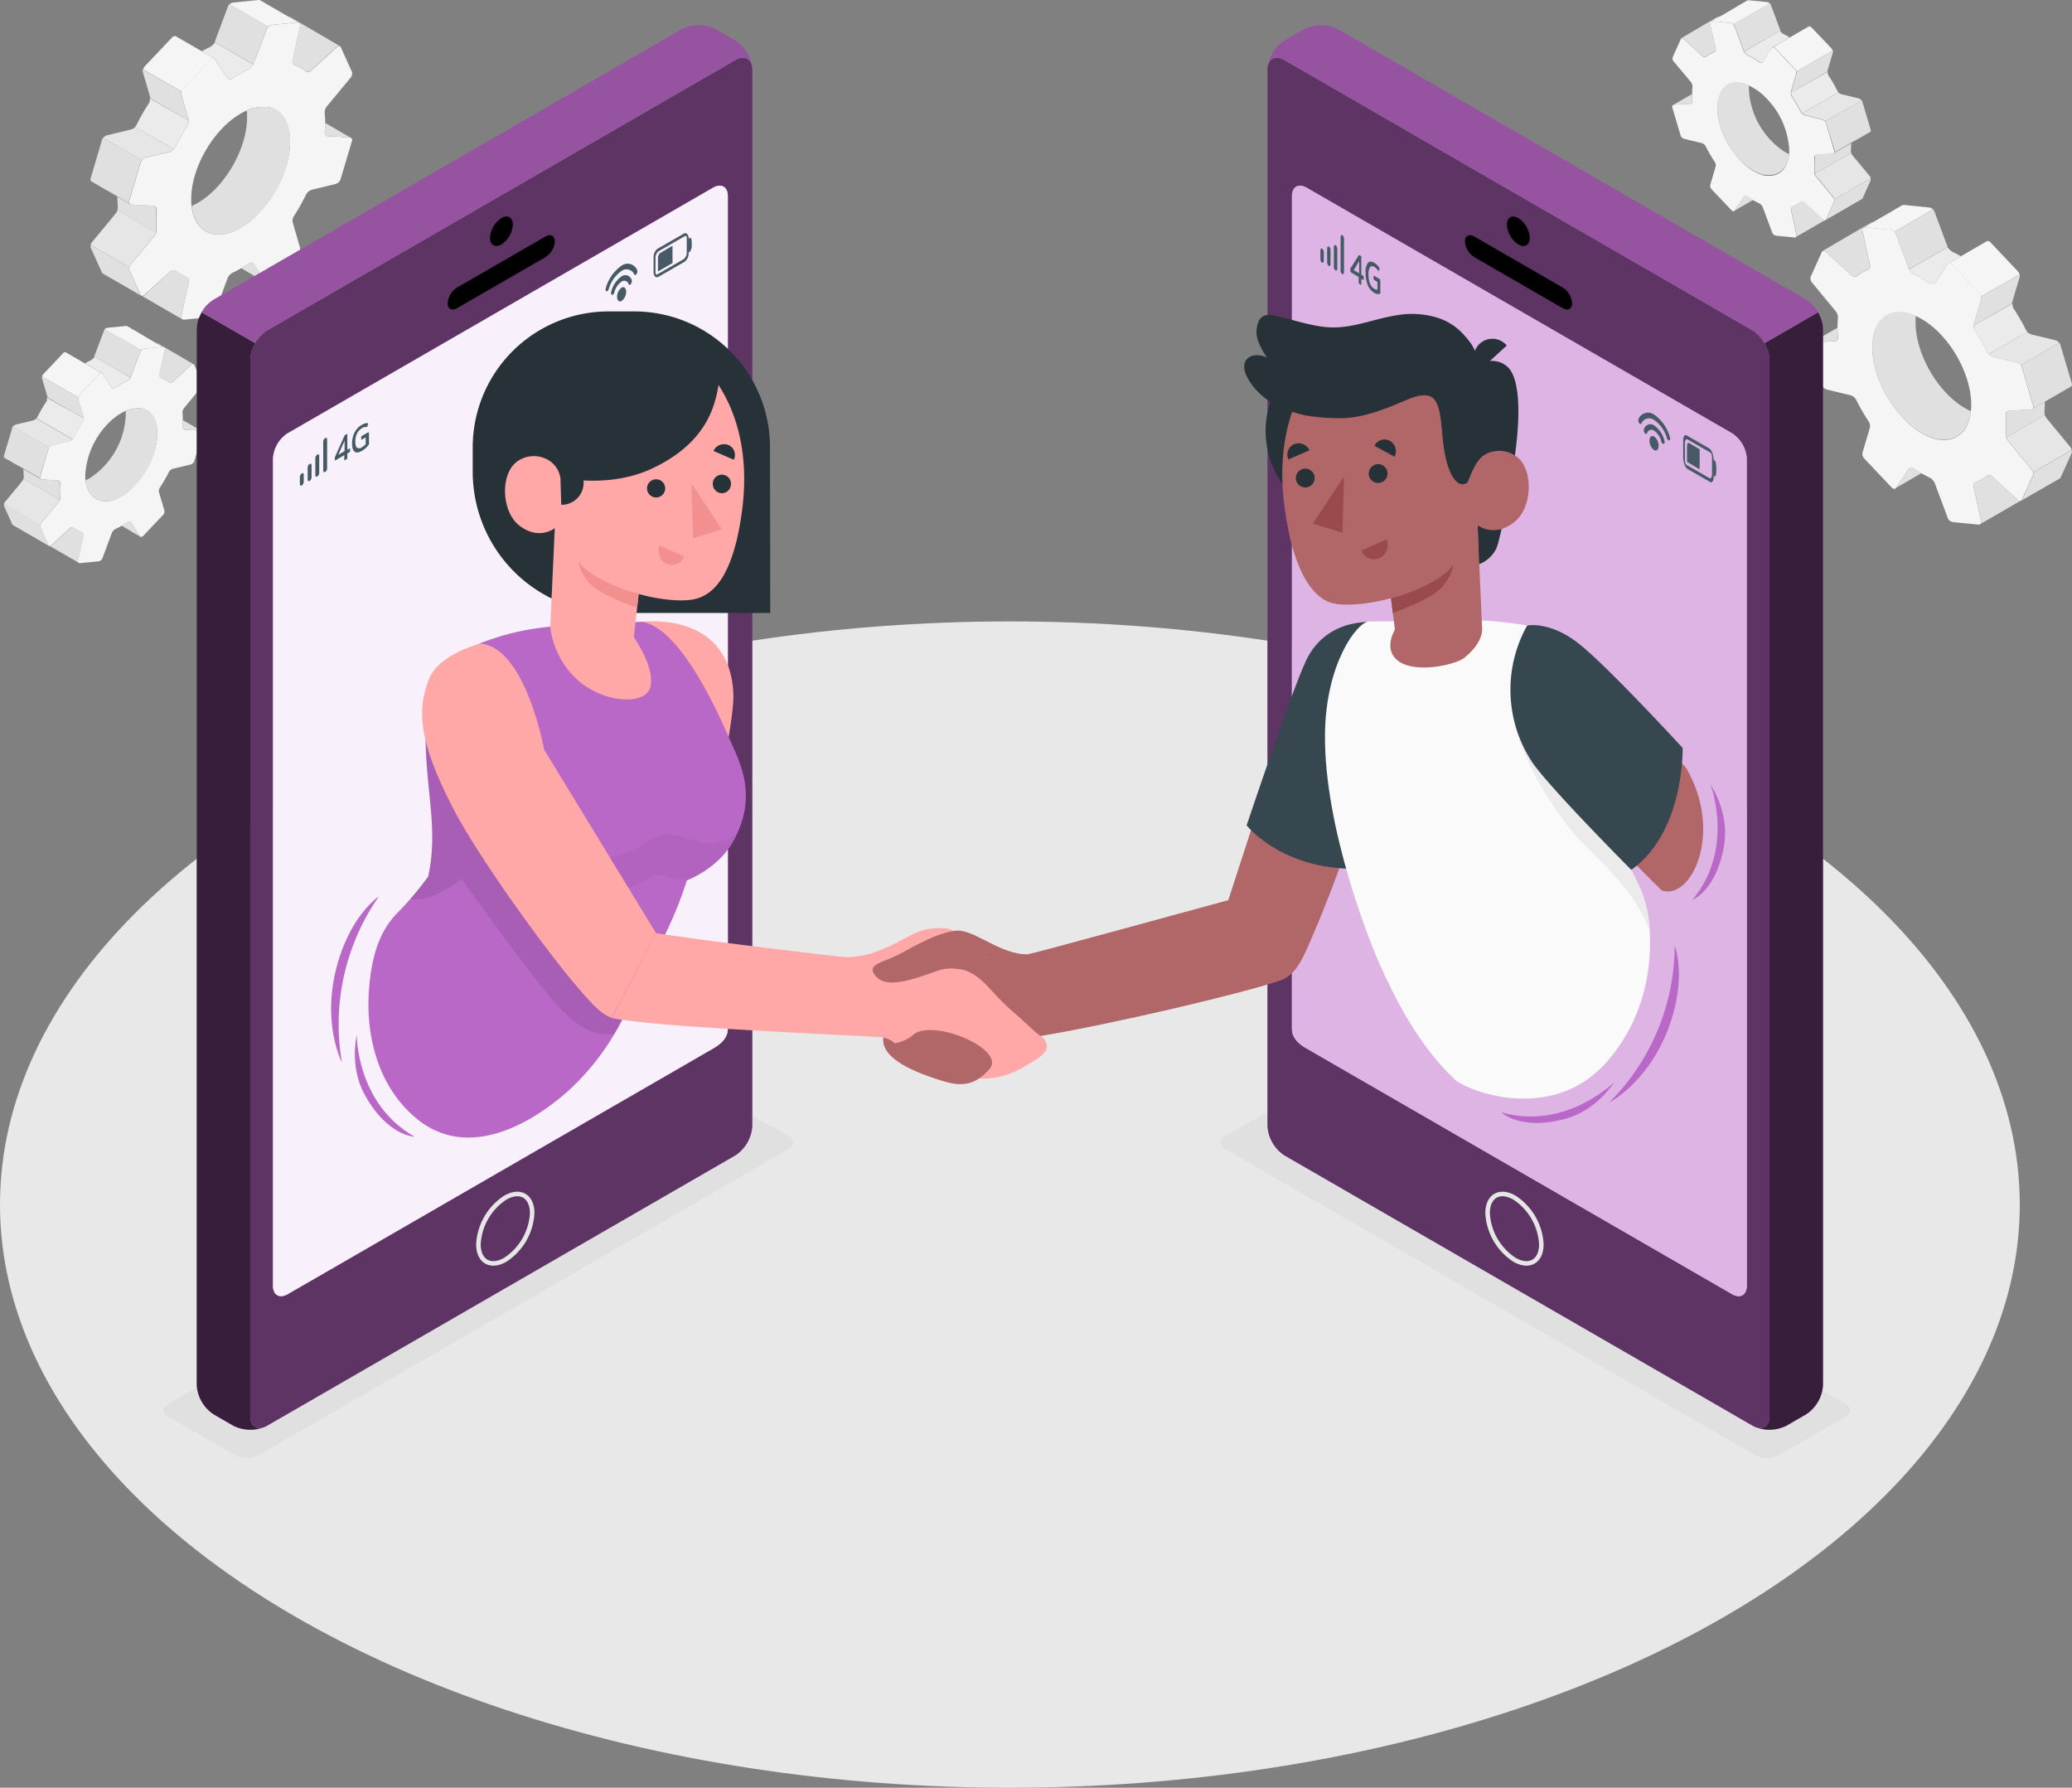 <svg xmlns="http://www.w3.org/2000/svg" width="456.426" height="393.749" viewBox="0 0 456.426 393.749">
  <rect x="0" y="0" width="456.426" height="393.749" fill="#808080" stroke="none"/>
  <g id="img6" transform="translate(-27.54 -74.221)">
    <g id="freepik--Floor--inject-18">
      <ellipse id="freepik--floor--inject-18-2" data-name="freepik--floor--inject-18" cx="222.46" cy="128.44" rx="222.46" ry="128.44" transform="translate(27.54 211.09)" fill="#e8e8e8"/>
    </g>
    <g id="freepik--Shadows--inject-18">
      <path id="freepik--Shadow--inject-18" d="M64.61,386.28l14.82,8.5a5.49,5.49,0,0,0,5,0l116.86-67.5c1.37-.79,1.37-2.07,0-2.85l-15-8.43a5.54,5.54,0,0,0-5,0L64.61,383.42C63.24,384.21,63.24,385.49,64.61,386.28Z" fill="#e0e0e0"/>
      <path id="freepik--shadow--inject-18-2" data-name="freepik--shadow--inject-18" d="M434.09,386.28l-14.82,8.5a5.51,5.51,0,0,1-5,0l-116.86-67.5c-1.37-.79-1.36-2.07,0-2.85l15-8.43a5.54,5.54,0,0,1,5,0l116.68,67.4C435.46,384.21,435.46,385.49,434.09,386.28Z" fill="#e0e0e0"/>
    </g>
    <g id="freepik--Gears--inject-18">
      <g id="freepik--gears--inject-18-2" data-name="freepik--gears--inject-18">
        <path id="Trazado_147998" data-name="Trazado 147998" d="M57.28,181.15a11.33,11.33,0,0,1-5.14,3.33l-.21.05h-.16l-.35.06h-.66a.24.24,0,0,1-.12,0,4,4,0,0,1-3.72-2.49,6.85,6.85,0,0,1-.54-2.07c.31-.14.62-.31.94-.49a17.51,17.51,0,0,0,7.92-13.73v-1.07a6.19,6.19,0,0,1,2.8-.6h.31a.39.39,0,0,1,.15,0,4,4,0,0,1,3.11,2.45C63.24,170.42,61.32,176.89,57.28,181.15Z" fill="#ba68c8"/>
        <path id="Trazado_147999" data-name="Trazado 147999" d="M71.93,169.13h0a.61.61,0,0,0-.25-.06l-3.38-.19a.55.55,0,0,1-.57-.55c.05-.54.07-1.07.08-1.58a15.258,15.258,0,0,0-.08-1.68,1.63,1.63,0,0,1,.38-1l3.77-4.58a1,1,0,0,0,.23-.94l-1.79-4a.26.26,0,0,0-.11-.12h0a.52.52,0,0,0-.58.18l-4,3.68a.71.71,0,0,1-.88.15,6.48,6.48,0,0,0-1.72-1,.64.64,0,0,1-.41-.7l1.24-5.65a.36.36,0,0,0-.17-.4.69.69,0,0,0-.37-.06l-4,.39a1.12,1.12,0,0,0-.86.6l-2.14,5.74a1.83,1.83,0,0,1-.86.83A16.711,16.711,0,0,0,53,159.61c-.34.22-.71.24-.85,0l-2-3.09c-.14-.22-.47-.17-.73.1l-4.33,4.58a1.16,1.16,0,0,0-.34.95l1.21,4.08a1.45,1.45,0,0,1-.22,1,34.157,34.157,0,0,0-2,3.45,1.6,1.6,0,0,1-.94.71l-3.71.89a1.21,1.21,0,0,0-.84.7l-1.87,6.28a.44.44,0,0,0,.46.56l3.39.2a.54.54,0,0,1,.57.55,18.7,18.7,0,0,0,0,3.26,1.6,1.6,0,0,1-.36,1l-3.78,4.58a1,1,0,0,0-.23.94l1.79,4a.36.36,0,0,0,.11.13h0a.23.23,0,0,0,.14,0h0a.67.67,0,0,0,.44-.21l4-3.69a.71.71,0,0,1,.88-.14,6.339,6.339,0,0,0,1.72,1,.64.64,0,0,1,.41.71l-1.25,5.65a.36.36,0,0,0,.17.38h0a.6.6,0,0,0,.37.07l4-.39a1.12,1.12,0,0,0,.86-.6l2.14-5.74a1.89,1.89,0,0,1,.86-.84,12.7,12.7,0,0,0,1.26-.66c.39-.23.79-.48,1.19-.75s.7-.24.84,0l2,3.08a.28.28,0,0,0,.1.09c.16.11.42,0,.63-.19l4.33-4.57a1.12,1.12,0,0,0,.33-1l-1.2-4.09a1.36,1.36,0,0,1,.22-1,31.532,31.532,0,0,0,2-3.46,1.57,1.57,0,0,1,1-.7l3.7-.89a1.21,1.21,0,0,0,.84-.7l1.87-6.28a.43.43,0,0,0-.25-.43ZM52.15,184.48l-.22.05h-.16l-.35.06h-.78a4,4,0,0,1-3.72-2.5,6.78,6.78,0,0,1-.54-2.07,10.79,10.79,0,0,1-.06-1.15,17.68,17.68,0,0,1,4.89-11.22,13.64,13.64,0,0,1,3-2.42,9.44,9.44,0,0,1,1-.51,6.31,6.31,0,0,1,2.8-.59h.47a4,4,0,0,1,3.1,2.45c1.67,3.7-.25,10.16-4.29,14.43a11.27,11.27,0,0,1-5.14,3.47Z" fill="#f5f5f5"/>
        <line id="Línea_163" data-name="Línea 163" x2="7.98" y2="4.62" transform="translate(62.21 149.83)" fill="none"/>
        <path id="Trazado_148000" data-name="Trazado 148000" d="M56.28,157.39a2,2,0,0,1-.85.8A16.2,16.2,0,0,0,53,159.61c-.34.22-.71.24-.85,0l-2-3.08a.22.22,0,0,0-.1-.09h0l-3.79-2.19a12.694,12.694,0,0,1,1.26-.66l.14-.08a2.2,2.2,0,0,0,.41-.33l.15-.16a.42.42,0,0,0,.08-.12l.06-.11Z" fill="#ebebeb"/>
        <path id="Trazado_148001" data-name="Trazado 148001" d="M46,166.38h0a1.54,1.54,0,0,1-.24.86,35.078,35.078,0,0,0-2,3.45,1.11,1.11,0,0,1-.19.27l-8-4.61a.63.63,0,0,0,.11-.13.61.61,0,0,0,.1-.14,31.531,31.531,0,0,1,2-3.46,1,1,0,0,0,.1-.18v-.12a.19.19,0,0,0,0-.07h0a1.361,1.361,0,0,0,0-.17.78.78,0,0,0,0-.26Z" fill="#ebebeb"/>
        <line id="Línea_164" data-name="Línea 164" x1="0.09" y1="0.05" transform="translate(62.21 149.83)" fill="none"/>
        <path id="Trazado_148002" data-name="Trazado 148002" d="M46.2,154.24l-4.14-2.4a.35.35,0,0,0-.18-.05.63.63,0,0,0-.45.24h0l-2.59,2.74L37.1,156.6a1.41,1.41,0,0,0-.31.54l6.09,3.5,1.89,1.08a1.42,1.42,0,0,1,.3-.5l.06-.06,4.27-4.52a.59.59,0,0,1,.6-.21Z" fill="#f5f5f5"/>
        <path id="Trazado_148003" data-name="Trazado 148003" d="M63.58,150.68a.53.53,0,0,0-.34-.05l-4,.39a1.15,1.15,0,0,0-.65.3l-8-4.6a1.1,1.1,0,0,1,.65-.31l4-.39a.6.6,0,0,1,.39.07l1.06.62.53.3,3.38,2,.83.48.61.35Z" fill="#f5f5f5"/>
        <path id="Trazado_148004" data-name="Trazado 148004" d="M43.52,171a1.76,1.76,0,0,1-.74.44l-3.71.89a1.28,1.28,0,0,0-.69.43l-8-4.59a1.36,1.36,0,0,1,.71-.46l3.71-.89a1.45,1.45,0,0,0,.72-.43h0Z" fill="#e6e6e6"/>
        <path id="Trazado_148005" data-name="Trazado 148005" d="M40.7,184.29a1.92,1.92,0,0,1-.29.55l-3.78,4.58a1.35,1.35,0,0,0-.24.46l-8-4.61a1.11,1.11,0,0,1,.24-.47l3.78-4.58a1.8,1.8,0,0,0,.29-.53Z" fill="#e6e6e6"/>
        <path id="Trazado_148006" data-name="Trazado 148006" d="M30.47,176.24l.11.07-.14-.09-.28-.16Z" fill="#e0e0e0"/>
        <path id="Trazado_148007" data-name="Trazado 148007" d="M57.28,181.15a11.33,11.33,0,0,1-5.14,3.33l-.21.05h-.16l-.35.06h-.66a.24.24,0,0,1-.12,0,4,4,0,0,1-3.72-2.49,6.85,6.85,0,0,1-.54-2.07c.31-.14.62-.31.94-.49a17.51,17.51,0,0,0,7.92-13.73v-1.07a6.19,6.19,0,0,1,2.8-.6h.31a.39.39,0,0,1,.15,0,4,4,0,0,1,3.11,2.45C63.24,170.42,61.32,176.89,57.28,181.15Z" fill="#e0e0e0"/>
        <path id="Trazado_148008" data-name="Trazado 148008" d="M46,166.38l-8-4.6a.39.39,0,0,0,0-.15l-1.21-4.08a.74.74,0,0,1,0-.41l6.09,3.5,1.89,1.08a.81.81,0,0,0,0,.45l1.21,4.08A.51.51,0,0,1,46,166.38Z" fill="#e0e0e0"/>
        <path id="Trazado_148009" data-name="Trazado 148009" d="M58.64,151.32a.86.86,0,0,0-.21.3l-2.14,5.74h0l-8-4.61h0L50.46,147a.66.66,0,0,1,.21-.29Z" fill="#e0e0e0"/>
        <path id="Trazado_148010" data-name="Trazado 148010" d="M70.14,154.42a.56.56,0,0,0-.55.19l-4,3.69a.73.73,0,0,1-.89.15,6.48,6.48,0,0,0-1.72-1,.64.64,0,0,1-.41-.7l1.24-5.65a.35.35,0,0,0-.17-.4h0l-1.51-.88a.32.32,0,0,1,.14,0l.09.06Z" fill="#e0e0e0"/>
        <path id="Trazado_148011" data-name="Trazado 148011" d="M71.91,169.12a.61.61,0,0,0-.25-.06l-3.38-.19a.55.55,0,0,1-.57-.55c.05-.54.08-1.07.08-1.59Z" fill="#e0e0e0"/>
        <path id="Trazado_148012" data-name="Trazado 148012" d="M35.65,166.22a.63.63,0,0,1-.11.13h0A.71.71,0,0,0,35.65,166.22Z" fill="#e0e0e0"/>
        <path id="Trazado_148013" data-name="Trazado 148013" d="M30.39,168.13a.94.94,0,0,0-.13.24l-.23.78-1.22,4.1-.41,1.4a.37.37,0,0,0,0,.23.5.5,0,0,0,.05.13.94.94,0,0,0,.1.1h.06l.63.37.17.09h0l.5.28.26.16.31.18.11.07.33.18,1.8,1h0l3.8,2.2a.41.41,0,0,1-.17-.47L38,173.76l.23-.78a.87.87,0,0,1,.15-.26Z" fill="#e0e0e0"/>
        <path id="Trazado_148014" data-name="Trazado 148014" d="M58.47,192.45h0L54.32,190c.39-.23.79-.48,1.19-.75s.7-.24.84,0l2,3.09a.28.28,0,0,0,.12.11Z" fill="#e0e0e0"/>
        <path id="Trazado_148015" data-name="Trazado 148015" d="M46,192.15l-1.25,5.66a.36.36,0,0,0,.17.38l-6.4-3.7a.73.73,0,0,0,.44-.21l4-3.68a.72.72,0,0,1,.88-.16,6.12,6.12,0,0,0,1.72,1,.63.63,0,0,1,.44.71Z" fill="#e0e0e0"/>
        <path id="Trazado_148016" data-name="Trazado 148016" d="M40.77,183.84a1,1,0,0,1-.07.45l-8-4.6a1.2,1.2,0,0,0,.07-.46c0-.55-.07-1.11-.07-1.69l3.8,2.2h0a.6.6,0,0,0,.27.07l3.39.19a.55.55,0,0,1,.57.56,18.7,18.7,0,0,0,.04,3.28Z" fill="#e0e0e0"/>
        <path id="Trazado_148017" data-name="Trazado 148017" d="M38.29,194.44l-1.62-.94-.31-.17-2.61-1.52-.71-.4-2.68-1.56h0a.15.15,0,0,1-.06-.05.18.18,0,0,1-.05-.08l-1.8-4a.52.52,0,0,1,0-.33s0-.09,0-.14l8,4.61a.68.68,0,0,0,0,.47l1.79,4A.31.31,0,0,0,38.29,194.44Z" fill="#e0e0e0"/>
        <path id="Trazado_148018" data-name="Trazado 148018" d="M104.84,104.58a.85.85,0,0,0-.34-.09l-4.65-.26a.75.75,0,0,1-.78-.76c.06-.73.1-1.46.11-2.17a21.8,21.8,0,0,0-.13-2.3,2.27,2.27,0,0,1,.51-1.37l5.19-6.28a1.43,1.43,0,0,0,.32-1.3L102.6,84.6a.31.31,0,0,0-.15-.17h0a.76.76,0,0,0-.79.25l-5.55,5.06a1,1,0,0,1-1.21.2,8.52,8.52,0,0,0-2.37-1.37.9.9,0,0,1-.56-1l1.71-7.76a.47.47,0,0,0-.23-.55.86.86,0,0,0-.52-.09l-5.42.54a1.49,1.49,0,0,0-1.18.83L83.36,88.4a2.54,2.54,0,0,1-1.19,1.14,23.76,23.76,0,0,0-3.35,1.95c-.46.3-1,.32-1.17,0l-2.77-4.23c-.2-.3-.64-.24-1,.13L67.93,93.7a1.54,1.54,0,0,0-.46,1.3l1.65,5.62a1.89,1.89,0,0,1-.3,1.35,45.22,45.22,0,0,0-2.74,4.75,2.16,2.16,0,0,1-1.29,1l-5.09,1.22a1.73,1.73,0,0,0-1.16,1L56,118.5a.62.62,0,0,0,.63.78l4.66.26a.76.76,0,0,1,.78.76,24.84,24.84,0,0,0,0,4.48,2.17,2.17,0,0,1-.5,1.37l-5.19,6.29a1.38,1.38,0,0,0-.32,1.29l2.47,5.45a.28.28,0,0,0,.15.17h0a.32.32,0,0,0,.19,0h0a.93.93,0,0,0,.6-.28L65,134.06a1,1,0,0,1,1.21-.2,9.12,9.12,0,0,0,2.37,1.38.87.87,0,0,1,.56,1L67.44,144a.47.47,0,0,0,.22.53h0a.82.82,0,0,0,.51.09l5.42-.53a1.55,1.55,0,0,0,1.19-.83l2.94-7.88a2.58,2.58,0,0,1,1.18-1.15c.57-.27,1.15-.57,1.73-.91s1.08-.66,1.63-1,1-.33,1.16,0l2.78,4.24a.3.3,0,0,0,.13.12c.23.14.57.05.86-.26l6-6.29a1.56,1.56,0,0,0,.46-1.3L92,123.14a1.88,1.88,0,0,1,.31-1.35A45.258,45.258,0,0,0,95,117a2.13,2.13,0,0,1,1.3-1l5.09-1.23a1.65,1.65,0,0,0,1.15-1l2.57-8.62a.56.56,0,0,0-.27-.57ZM77.66,125.66l-.3.07a.8.8,0,0,1-.21,0l-.48.08-.56.06H75.6a5.45,5.45,0,0,1-5.11-3.43,9.56,9.56,0,0,1-.75-2.85,11.54,11.54,0,0,1-.08-1.57c0-4.92,2.56-11,6.72-15.41a18.91,18.91,0,0,1,4.11-3.33,11.841,11.841,0,0,1,1.37-.7,8.62,8.62,0,0,1,3.84-.82h.65a5.43,5.43,0,0,1,4.26,3.37c2.3,5.08-.34,14-5.89,19.82a15.49,15.49,0,0,1-7.06,4.71Z" fill="#f5f5f5"/>
        <line id="Línea_165" data-name="Línea 165" x2="10.96" y2="6.35" transform="translate(91.49 78.05)" fill="none"/>
        <path id="Trazado_148019" data-name="Trazado 148019" d="M83.34,88.44a2.56,2.56,0,0,1-1.17,1.1,24.67,24.67,0,0,0-3.35,1.94c-.46.31-1,.34-1.17,0l-2.76-4.23a.31.31,0,0,0-.15-.13h0L72,85.52c.58-.33,1.15-.64,1.72-.9l.2-.11a2.76,2.76,0,0,0,.56-.45,1.51,1.51,0,0,0,.21-.23.72.72,0,0,0,.11-.15l.08-.15Z" fill="#ebebeb"/>
        <path id="Trazado_148020" data-name="Trazado 148020" d="M69.15,100.79h0a2.07,2.07,0,0,1-.33,1.17,47,47,0,0,0-2.74,4.75,1.47,1.47,0,0,1-.27.36l-8.51-4.91a.9.9,0,0,0,.16-.18,1.62,1.62,0,0,0,.13-.19A42,42,0,0,1,60.32,97a.92.92,0,0,0,.13-.24.48.48,0,0,0,.07-.18.25.25,0,0,0,0-.09h0v-.23a.9.9,0,0,0,0-.36Z" fill="#ebebeb"/>
        <line id="Línea_166" data-name="Línea 166" x1="0.13" y1="0.07" transform="translate(91.49 78.05)" fill="none"/>
        <path id="Trazado_148021" data-name="Trazado 148021" d="M72,85.52l-5.69-3.29a.48.48,0,0,0-.24-.07.91.91,0,0,0-.64.33h0l-3.56,3.76-2.39,2.52a1.93,1.93,0,0,0-.42.75l5.91,3.38,2.6,1.49a1.81,1.81,0,0,1,.41-.69l.08-.08,5.87-6.21a.8.8,0,0,1,.82-.29Z" fill="#f5f5f5"/>
        <path id="Trazado_148022" data-name="Trazado 148022" d="M93.38,79.22a.87.87,0,0,0-.47-.07l-5.43.54a1.66,1.66,0,0,0-.89.41l-8.51-4.91a1.63,1.63,0,0,1,.9-.42l5.43-.54a.81.81,0,0,1,.53.1l1.46.85.72.42,2.19,1.27,1.15.67c.29.15.57.32.83.47Z" fill="#f5f5f5"/>
        <path id="Trazado_148023" data-name="Trazado 148023" d="M65.81,107.08a2.18,2.18,0,0,1-1,.6l-5.1,1.23a1.74,1.74,0,0,0-.93.6l-8.53-4.9a1.83,1.83,0,0,1,1-.63l5.09-1.22a2.19,2.19,0,0,0,1-.59h0Z" fill="#e6e6e6"/>
        <path id="Trazado_148024" data-name="Trazado 148024" d="M61.94,125.4a2.28,2.28,0,0,1-.41.75l-5.18,6.29a1.74,1.74,0,0,0-.33.63l-8.5-4.91a1.61,1.61,0,0,1,.32-.64l5.2-6.29a2.29,2.29,0,0,0,.39-.74Z" fill="#e6e6e6"/>
        <path id="Trazado_148025" data-name="Trazado 148025" d="M50.33,115.75l.16.1-.2-.12-.38-.22Z" fill="#e0e0e0"/>
        <path id="Trazado_148026" data-name="Trazado 148026" d="M84.71,121.09a15.52,15.52,0,0,1-7,4.57l-.3.07a.8.8,0,0,1-.21,0l-.48.08a5.324,5.324,0,0,1-.56.06h-.52a5.43,5.43,0,0,1-5.1-3.43,9.48,9.48,0,0,1-.75-2.85c.42-.19.85-.42,1.29-.66,6-3.48,10.89-11.92,10.89-18.87a11.886,11.886,0,0,0-.06-1.48,8.6,8.6,0,0,1,3.84-.81h.43a.76.76,0,0,1,.21,0,5.45,5.45,0,0,1,4.27,3.36C92.91,106.34,90.27,115.23,84.71,121.09Z" fill="#e0e0e0"/>
        <path id="Trazado_148027" data-name="Trazado 148027" d="M69.15,100.79l-8.51-4.9a.66.66,0,0,0,0-.2L59,90.08a1,1,0,0,1,0-.56l5.91,3.38,2.6,1.49a1.15,1.15,0,0,0-.06.62l1.66,5.6a.52.52,0,0,1,.04.18Z" fill="#e0e0e0"/>
        <path id="Trazado_148028" data-name="Trazado 148028" d="M86.59,80.1a1.14,1.14,0,0,0-.29.42L83.36,88.4h0l-8.51-4.91v-.06l2.94-7.88a1,1,0,0,1,.28-.4Z" fill="#e0e0e0"/>
        <path id="Trazado_148029" data-name="Trazado 148029" d="M102.39,84.36a.78.78,0,0,0-.77.27l-5.53,5.06a1,1,0,0,1-1.22.2,8.52,8.52,0,0,0-2.37-1.37.9.9,0,0,1-.56-1l1.71-7.75a.48.48,0,0,0-.24-.55h0L91.29,78a.52.52,0,0,1,.21,0l.12.07Z" fill="#e0e0e0"/>
        <path id="Trazado_148030" data-name="Trazado 148030" d="M104.82,104.56a.71.71,0,0,0-.34-.08l-4.65-.26a.76.76,0,0,1-.78-.77c.06-.73.1-1.46.1-2.17Z" fill="#e0e0e0"/>
        <path id="Trazado_148031" data-name="Trazado 148031" d="M57.46,102a.9.9,0,0,1-.16.18h0Z" fill="#e0e0e0"/>
        <path id="Trazado_148032" data-name="Trazado 148032" d="M50.23,104.61A1.05,1.05,0,0,0,50,105l-.27,1-1.67,5.63-.57,1.93a.47.47,0,0,0,0,.31.36.36,0,0,0,.07.17.57.57,0,0,0,.13.14.31.31,0,0,0,.09.06l.85.5.24.13h0l.68.39.37.22.42.24.16.1.45.25,2.48,1.43h0l2.77,1.6a.56.56,0,0,1-.23-.65l2.25-7.57.32-1.06a.83.83,0,0,1,.21-.36Z" fill="#e0e0e0"/>
        <path id="Trazado_148033" data-name="Trazado 148033" d="M86.35,136.6h0l-5.7-3.31c.53-.31,1.09-.66,1.63-1s1-.33,1.16,0l2.77,4.24A.5.5,0,0,0,86.35,136.6Z" fill="#e0e0e0"/>
        <path id="Trazado_148034" data-name="Trazado 148034" d="M69.15,136.2,67.44,144a.47.47,0,0,0,.23.53c-.35-.19-5.71-3.3-8.8-5.09a1,1,0,0,0,.6-.28l5.53-5.1a1,1,0,0,1,1.21-.21,8.62,8.62,0,0,0,2.37,1.39.87.87,0,0,1,.57.96Z" fill="#e0e0e0"/>
        <path id="Trazado_148035" data-name="Trazado 148035" d="M62,124.78a1.48,1.48,0,0,1-.1.62l-8.51-4.91a1.58,1.58,0,0,0,.11-.63,22,22,0,0,1-.1-2.31l2.77,1.6h0a.89.89,0,0,0,.37.11l4.66.26a.76.76,0,0,1,.78.76,24.841,24.841,0,0,0,.02,4.5Z" fill="#e0e0e0"/>
        <path id="Trazado_148036" data-name="Trazado 148036" d="M58.63,139.35l-2.23-1.29-.42-.25-3.59-2.07c-.34-.2-.66-.39-1-.56l-1.23-.73h0a.35.35,0,0,1-.09-.07.34.34,0,0,1-.07-.11l-2.47-5.46a.74.74,0,0,1,0-.45,1.48,1.48,0,0,1,0-.19l8.5,4.91a1,1,0,0,0,0,.66l2.46,5.45a.47.47,0,0,0,.14.16Z" fill="#e0e0e0"/>
      </g>
      <g id="freepik--gears--inject-18-3" data-name="freepik--gears--inject-18">
        <path id="Trazado_148037" data-name="Trazado 148037" d="M410.76,109.36a11.17,11.17,0,0,0,5.13,3.33h.37l.35.06h.66a.24.24,0,0,0,.12,0,4,4,0,0,0,3.72-2.49,6.779,6.779,0,0,0,.54-2.07c-.3-.14-.62-.31-.93-.49a17.49,17.49,0,0,1-7.93-13.73c0-.38,0-.73,0-1.07a6.19,6.19,0,0,0-2.8-.6h-.46a4,4,0,0,0-3.11,2.45C404.79,98.63,406.71,105.1,410.76,109.36Z" fill="#ba68c8"/>
        <path id="Trazado_148038" data-name="Trazado 148038" d="M395.9,97.84l1.87,6.28a1.21,1.21,0,0,0,.84.7l3.71.89a1.55,1.55,0,0,1,.94.7,33.231,33.231,0,0,0,2,3.46,1.38,1.38,0,0,1,.22,1l-1.2,4.08a1.12,1.12,0,0,0,.33,1l4.34,4.57c.21.23.46.3.62.2a.28.28,0,0,0,.1-.09l2-3.09c.14-.22.52-.2.85,0s.79.53,1.19.76.84.46,1.25.66a1.83,1.83,0,0,1,.86.83l2.14,5.74a1.12,1.12,0,0,0,.87.6l3.94.39a.6.6,0,0,0,.37-.07h0a.34.34,0,0,0,.16-.38l-1.25-5.65a.65.65,0,0,1,.41-.71,6.39,6.39,0,0,0,1.73-1,.72.72,0,0,1,.88.15l4,3.68a.69.69,0,0,0,.44.21h0a.32.32,0,0,0,.14,0h0a.24.24,0,0,0,.11-.13l1.79-4a1,1,0,0,0-.23-.94l-3.77-4.58a1.56,1.56,0,0,1-.37-1,17.771,17.771,0,0,0,0-3.26.55.55,0,0,1,.57-.55l3.39-.19a.45.45,0,0,0,.46-.57l-1.87-6.28a1.21,1.21,0,0,0-.84-.7l-3.7-.89a1.56,1.56,0,0,1-.94-.7,33.335,33.335,0,0,0-2-3.46,1.42,1.42,0,0,1-.22-1l1.21-4.09a1.13,1.13,0,0,0-.34-.95l-4.33-4.58c-.26-.27-.58-.31-.73-.09l-2,3.08c-.14.22-.51.2-.84,0a17.75,17.75,0,0,0-2.45-1.42,1.83,1.83,0,0,1-.86-.83l-2.14-5.74a1.1,1.1,0,0,0-.86-.6l-3.94-.39a.74.74,0,0,0-.38.06.36.36,0,0,0-.17.4L405.49,85a.65.65,0,0,1-.4.71,6.24,6.24,0,0,0-1.73,1,.72.72,0,0,1-.88-.15l-4-3.68c-.21-.19-.43-.26-.58-.18h0a.29.29,0,0,0-.1.12l-1.8,4a1,1,0,0,0,.23.94L400,92.27a1.68,1.68,0,0,1,.37,1,15.382,15.382,0,0,0-.08,1.68,10.929,10.929,0,0,0,.08,1.58.55.55,0,0,1-.57.55l-3.38.19a.66.66,0,0,0-.25.06h0a.43.43,0,0,0-.27.51Zm14.85,11.52c-4-4.26-6-10.73-4.28-14.43a3.94,3.94,0,0,1,3.1-2.45H410a6.29,6.29,0,0,1,2.79.59c.33.15.67.32,1,.51a13.421,13.421,0,0,1,3,2.43,17.63,17.63,0,0,1,4.89,11.21,7.194,7.194,0,0,1-.06,1.15,6.781,6.781,0,0,1-.54,2.07,4,4,0,0,1-3.72,2.5h-.77l-.35-.06h-.15l-.22-.06a11.3,11.3,0,0,1-5.12-3.46Z" fill="#f5f5f5"/>
        <line id="Línea_167" data-name="Línea 167" x1="7.97" y2="4.62" transform="translate(397.85 78.04)" fill="none"/>
        <path id="Trazado_148039" data-name="Trazado 148039" d="M411.76,85.6a1.77,1.77,0,0,0,.84.8,17.752,17.752,0,0,1,2.45,1.42c.33.22.7.24.84,0l2-3.08a.24.24,0,0,1,.1-.1h0l3.79-2.19c-.42-.24-.84-.47-1.25-.66a.71.71,0,0,1-.15-.08,2.2,2.2,0,0,1-.41-.33l-.15-.16a.828.828,0,0,1-.08-.12l-.06-.11Z" fill="#ebebeb"/>
        <path id="Trazado_148040" data-name="Trazado 148040" d="M422.09,94.59h0a1.44,1.44,0,0,0,.23.85,33.334,33.334,0,0,1,2,3.46.79.79,0,0,0,.2.26l8-4.61a.45.45,0,0,1-.11-.13.57.57,0,0,1-.1-.13,31.657,31.657,0,0,0-2-3.47.909.909,0,0,1-.09-.17.35.35,0,0,1-.05-.13s0,0,0-.07h0a1.22,1.22,0,0,1,0-.17.47.47,0,0,1,0-.26Z" fill="#ebebeb"/>
        <line id="Línea_168" data-name="Línea 168" y1="0.05" x2="0.1" transform="translate(405.73 78.04)" fill="none"/>
        <path id="Trazado_148041" data-name="Trazado 148041" d="M421.83,82.45l4.14-2.4a.35.35,0,0,1,.18,0,.65.65,0,0,1,.46.24h0L429.2,83l1.74,1.83a1.37,1.37,0,0,1,.31.55l-6.09,3.49-1.89,1.08a1.24,1.24,0,0,0-.3-.5l-.05-.06-4.28-4.52a.58.58,0,0,0-.6-.21Z" fill="#f5f5f5"/>
        <path id="Trazado_148042" data-name="Trazado 148042" d="M404.45,78.89a.72.72,0,0,1,.34,0l3.95.39a1.12,1.12,0,0,1,.65.3l8-4.6a1.1,1.1,0,0,0-.66-.31l-3.95-.39a.6.6,0,0,0-.39.07l-1.06.62-.52.3-3.38,2-.84.49L406,78Z" fill="#f5f5f5"/>
        <path id="Trazado_148043" data-name="Trazado 148043" d="M424.52,99.17a1.65,1.65,0,0,0,.74.44l3.71.89a1.35,1.35,0,0,1,.68.43l8-4.59a1.38,1.38,0,0,0-.71-.46l-3.7-.89a1.53,1.53,0,0,1-.73-.43h0Z" fill="#e6e6e6"/>
        <path id="Trazado_148044" data-name="Trazado 148044" d="M427.33,112.5a1.72,1.72,0,0,0,.3.55l3.77,4.58a1.2,1.2,0,0,1,.24.46l8-4.61a1.17,1.17,0,0,0-.24-.47l-3.78-4.58a1.58,1.58,0,0,1-.28-.53Z" fill="#e6e6e6"/>
        <path id="Trazado_148045" data-name="Trazado 148045" d="M437.56,104.45l-.11.07.14-.08.28-.16Z" fill="#e0e0e0"/>
        <path id="Trazado_148046" data-name="Trazado 148046" d="M410.76,109.36a11.17,11.17,0,0,0,5.13,3.33h.37l.35.06h.66a.24.24,0,0,0,.12,0,4,4,0,0,0,3.72-2.49,6.779,6.779,0,0,0,.54-2.07c-.3-.14-.62-.31-.93-.49a17.49,17.49,0,0,1-7.93-13.73c0-.38,0-.73,0-1.07a6.19,6.19,0,0,0-2.8-.6h-.46a4,4,0,0,0-3.11,2.45C404.79,98.63,406.71,105.1,410.76,109.36Z" fill="#e0e0e0"/>
        <path id="Trazado_148047" data-name="Trazado 148047" d="M422.09,94.59l8-4.6a.321.321,0,0,1,0-.14l1.21-4.09a.7.7,0,0,0,0-.4l-6.09,3.49-1.89,1.08a.81.81,0,0,1,0,.45l-1.2,4.08a.27.27,0,0,0-.03.13Z" fill="#e0e0e0"/>
        <path id="Trazado_148048" data-name="Trazado 148048" d="M409.39,79.53a.82.82,0,0,1,.21.3l2.14,5.74h0l8-4.61h0l-2.14-5.74a.72.72,0,0,0-.2-.29Z" fill="#e0e0e0"/>
        <path id="Trazado_148049" data-name="Trazado 148049" d="M397.89,82.63a.61.61,0,0,1,.56.19l4,3.69a.71.71,0,0,0,.88.15,6.239,6.239,0,0,1,1.73-1,.64.64,0,0,0,.4-.71l-1.24-5.65a.36.36,0,0,1,.17-.4h0L406,78a.37.37,0,0,0-.15,0,.26.26,0,0,0-.09,0Z" fill="#e0e0e0"/>
        <path id="Trazado_148050" data-name="Trazado 148050" d="M396.12,97.33a.61.61,0,0,1,.25-.06l3.39-.19a.54.54,0,0,0,.56-.55c0-.54-.07-1.07-.07-1.58Z" fill="#e0e0e0"/>
        <path id="Trazado_148051" data-name="Trazado 148051" d="M432.38,94.43a.45.45,0,0,0,.11.13h0Z" fill="#e0e0e0"/>
        <path id="Trazado_148052" data-name="Trazado 148052" d="M437.64,96.34a.67.67,0,0,1,.13.25l.23.77,1.22,4.1.42,1.41a.45.45,0,0,1,0,.23.31.31,0,0,1-.05.12.43.43,0,0,1-.09.1h-.07l-.62.37-.18.09h0l-.49.29-.27.16-.31.17-.11.07-.33.18-1.8,1h0l-3.8,2.2a.41.41,0,0,0,.17-.48L430,102l-.23-.77a.73.73,0,0,0-.15-.27Z" fill="#e0e0e0"/>
        <path id="Trazado_148053" data-name="Trazado 148053" d="M409.56,120.66h0l4.15-2.41c-.38-.23-.79-.48-1.18-.75s-.7-.24-.84,0l-2,3.09a.28.28,0,0,1-.13.07Z" fill="#e0e0e0"/>
        <path id="Trazado_148054" data-name="Trazado 148054" d="M422.09,120.36l1.24,5.66a.34.34,0,0,1-.17.38c.25-.14,4.16-2.39,6.41-3.7a.69.69,0,0,1-.44-.21l-4-3.68a.7.7,0,0,0-.88-.15,6.39,6.39,0,0,1-1.73,1,.63.63,0,0,0-.43.7Z" fill="#e0e0e0"/>
        <path id="Trazado_148055" data-name="Trazado 148055" d="M427.26,112.05a1.08,1.08,0,0,0,.07.45l8-4.6a1.17,1.17,0,0,1-.08-.46,15.516,15.516,0,0,0,.07-1.68l-3.8,2.2h0a.6.6,0,0,1-.27.07l-3.39.2a.55.55,0,0,0-.57.55,18.7,18.7,0,0,1-.03,3.27Z" fill="#e0e0e0"/>
        <path id="Trazado_148056" data-name="Trazado 148056" d="M429.74,122.65l1.62-.93.31-.18,2.62-1.51.7-.41,2.69-1.56h0a.1.1,0,0,0,.06,0l.06-.08,1.79-4a.58.58,0,0,0,0-.33v-.14l-8,4.61a.71.71,0,0,1,0,.48l-1.79,4a.24.24,0,0,1-.06.05Z" fill="#e0e0e0"/>
        <path id="Trazado_148057" data-name="Trazado 148057" d="M426.31,150.4l2.57,8.63a1.67,1.67,0,0,0,1.15,1l5.09,1.23a2.16,2.16,0,0,1,1.3,1,44.379,44.379,0,0,0,2.73,4.75,1.94,1.94,0,0,1,.31,1.35l-1.66,5.61a1.56,1.56,0,0,0,.46,1.3l5.95,6.29c.29.31.64.41.87.27a.4.4,0,0,0,.13-.13l2.78-4.24c.19-.3.71-.28,1.16,0s1.09.72,1.63,1,1.15.64,1.72.9a2.65,2.65,0,0,1,1.19,1.15l2.94,7.88a1.49,1.49,0,0,0,1.19.83l5.42.54a.9.9,0,0,0,.51-.09h0a.47.47,0,0,0,.23-.53l-1.71-7.76a.87.87,0,0,1,.56-1A8.85,8.85,0,0,0,465.2,179a1,1,0,0,1,1.21.2l5.54,5.07a1,1,0,0,0,.6.29h0a.41.41,0,0,0,.19-.05h0a.31.31,0,0,0,.15-.17l2.47-5.45a1.43,1.43,0,0,0-.32-1.29l-5.19-6.29a2.2,2.2,0,0,1-.5-1.38,24.847,24.847,0,0,0,0-4.48.76.76,0,0,1,.78-.76l4.65-.26a.61.61,0,0,0,.64-.78L472.88,155a1.66,1.66,0,0,0-1.15-.95l-5.09-1.23a2.17,2.17,0,0,1-1.3-1,45.12,45.12,0,0,0-2.73-4.75,1.89,1.89,0,0,1-.31-1.35l1.66-5.61a1.55,1.55,0,0,0-.46-1.3l-5.95-6.29c-.36-.37-.81-.44-1-.14l-2.78,4.24c-.19.3-.7.28-1.16,0a25.489,25.489,0,0,0-3.36-1.95,2.52,2.52,0,0,1-1.18-1.14l-2.94-7.88a1.49,1.49,0,0,0-1.18-.83l-5.43-.54a1,1,0,0,0-.51.09.5.5,0,0,0-.24.55l1.71,7.76a.88.88,0,0,1-.55,1,8.41,8.41,0,0,0-2.37,1.38,1,1,0,0,1-1.22-.21l-5.54-5.06a.73.73,0,0,0-.79-.24h0a.5.5,0,0,0-.15.17l-2.46,5.46a1.4,1.4,0,0,0,.31,1.29l5.19,6.28a2.17,2.17,0,0,1,.51,1.38c-.07.75-.1,1.52-.1,2.31s.05,1.43.11,2.17a.74.74,0,0,1-.78.75l-4.65.27a.71.71,0,0,0-.34.08h0A.58.58,0,0,0,426.31,150.4Zm20.4,15.83c-5.55-5.86-8.19-14.74-5.89-19.83a5.45,5.45,0,0,1,4.26-3.37h.65a8.6,8.6,0,0,1,3.84.81,13.663,13.663,0,0,1,1.37.7,18.641,18.641,0,0,1,4.1,3.33c4.17,4.4,6.7,10.49,6.73,15.41a11.66,11.66,0,0,1-.09,1.58,9.411,9.411,0,0,1-.74,2.84,5.43,5.43,0,0,1-5.11,3.43h-.51l-.56-.05-.48-.08-.22-.05-.3-.08a15.57,15.57,0,0,1-7.05-4.64Z" fill="#f5f5f5"/>
        <line id="Línea_169" data-name="Línea 169" x1="10.96" y2="6.35" transform="translate(428.98 123.19)" fill="none"/>
        <path id="Trazado_148058" data-name="Trazado 148058" d="M448.09,133.58a2.54,2.54,0,0,0,1.16,1.1,24.262,24.262,0,0,1,3.36,1.95c.45.31,1,.33,1.16,0l2.77-4.24a.429.429,0,0,1,.14-.13h.05l2.75-1.6c-.58-.34-1.16-.64-1.72-.9l-.21-.12a3,3,0,0,1-.56-.45,2.088,2.088,0,0,1-.2-.22.66.66,0,0,1-.11-.16l-.08-.15Z" fill="#ebebeb"/>
        <path id="Trazado_148059" data-name="Trazado 148059" d="M462.28,145.93h0a2.12,2.12,0,0,0,.33,1.18,47.713,47.713,0,0,1,2.74,4.74,1.31,1.31,0,0,0,.27.36l8.51-4.91a.9.9,0,0,1-.16-.18,1,1,0,0,1-.13-.18,44.267,44.267,0,0,0-2.73-4.76.85.85,0,0,1-.13-.25.36.36,0,0,1-.07-.17.3.3,0,0,1,0-.1h0a.516.516,0,0,0-.05-.23.909.909,0,0,1,0-.36Z" fill="#ebebeb"/>
        <line id="Línea_170" data-name="Línea 170" y1="0.07" x2="0.13" transform="translate(439.81 123.2)" fill="none"/>
        <path id="Trazado_148060" data-name="Trazado 148060" d="M459.48,130.67l5.69-3.3a.48.48,0,0,1,.24-.07.91.91,0,0,1,.63.34h0l3.56,3.76,2.39,2.52a1.89,1.89,0,0,1,.42.74l-5.92,3.39-2.59,1.49a1.859,1.859,0,0,0-.41-.69l-.08-.08-5.87-6.21a.77.77,0,0,0-.82-.29Z" fill="#f5f5f5"/>
        <path id="Trazado_148061" data-name="Trazado 148061" d="M438.05,124.36a1,1,0,0,1,.47-.07l5.42.55a1.53,1.53,0,0,1,.9.41l8.51-4.91a1.58,1.58,0,0,0-.9-.43l-5.43-.54a.86.86,0,0,0-.53.1l-1.47.85-.71.42-2.2,1.28-1.14.66c-.29.16-.57.33-.84.47Z" fill="#f5f5f5"/>
        <path id="Trazado_148062" data-name="Trazado 148062" d="M465.62,152.22a2.29,2.29,0,0,0,1,.61l5.09,1.22a1.87,1.87,0,0,1,.94.6l8.53-4.9a1.86,1.86,0,0,0-1-.62l-5.09-1.23a2.19,2.19,0,0,1-1-.59h0Z" fill="#e6e6e6"/>
        <path id="Trazado_148063" data-name="Trazado 148063" d="M469.48,170.54a2.639,2.639,0,0,0,.41.76l5.19,6.29a1.73,1.73,0,0,1,.33.63l8.5-4.91a1.61,1.61,0,0,0-.33-.65l-5.19-6.29a2.29,2.29,0,0,1-.4-.74Z" fill="#e6e6e6"/>
        <path id="Trazado_148064" data-name="Trazado 148064" d="M481.09,160.89l-.15.1.2-.11.38-.22Z" fill="#e0e0e0"/>
        <path id="Trazado_148065" data-name="Trazado 148065" d="M446.71,166.23a15.52,15.52,0,0,0,7.06,4.58l.29.07.21.05.49.08.56.05h.35a.431.431,0,0,0,.16,0,5.43,5.43,0,0,0,5.11-3.43,9.5,9.5,0,0,0,.75-2.84c-.42-.2-.85-.42-1.29-.67-6-3.48-10.89-11.91-10.89-18.86a11.805,11.805,0,0,1,.06-1.48,8.53,8.53,0,0,0-3.85-.82h-.64a5.45,5.45,0,0,0-4.26,3.37C438.52,151.49,441.16,160.37,446.71,166.23Z" fill="#e0e0e0"/>
        <path id="Trazado_148066" data-name="Trazado 148066" d="M462.28,145.93l8.5-4.9a.44.44,0,0,1,0-.2l1.66-5.61a.92.92,0,0,0,0-.56l-5.92,3.39-2.59,1.49a1,1,0,0,1,0,.61l-1.65,5.61a.429.429,0,0,0,0,.17Z" fill="#e0e0e0"/>
        <path id="Trazado_148067" data-name="Trazado 148067" d="M444.84,125.25a1.14,1.14,0,0,1,.29.41l2.94,7.89h0l8.51-4.91-2.94-7.89a1,1,0,0,0-.28-.39Z" fill="#e0e0e0"/>
        <path id="Trazado_148068" data-name="Trazado 148068" d="M429,129.51a.76.76,0,0,1,.76.26l5.54,5.06a1,1,0,0,0,1.22.2,8.87,8.87,0,0,1,2.36-1.37.87.87,0,0,0,.56-1l-1.7-7.76a.48.48,0,0,1,.23-.55h0l2.08-1.21a.45.45,0,0,0-.2,0l-.12.08Z" fill="#e0e0e0"/>
        <path id="Trazado_148069" data-name="Trazado 148069" d="M426.61,149.7a.85.85,0,0,1,.34-.08l4.65-.26a.78.78,0,0,0,.78-.76c-.06-.74-.11-1.47-.11-2.18Z" fill="#e0e0e0"/>
        <path id="Trazado_148070" data-name="Trazado 148070" d="M474,147.13a.9.9,0,0,0,.16.18h0Z" fill="#e0e0e0"/>
        <path id="Trazado_148071" data-name="Trazado 148071" d="M481.2,149.75a.94.94,0,0,1,.18.34l.32,1.07,1.67,5.63.57,1.93a.5.5,0,0,1,0,.32.459.459,0,0,1-.07.16.349.349,0,0,1-.13.14l-.09.06-.86.5-.23.14h0l-.69.4-.36.22-.43.23-.15.1-.45.25L478,162.67h0l-2.77,1.61a.56.56,0,0,0,.24-.65l-2.25-7.58-.32-1.06a.89.89,0,0,0-.21-.36Z" fill="#e0e0e0"/>
        <path id="Trazado_148072" data-name="Trazado 148072" d="M445.07,181.75h0l5.71-3.31c-.54-.32-1.09-.67-1.63-1s-1-.33-1.16,0l-2.78,4.24A.41.41,0,0,1,445.07,181.75Z" fill="#e0e0e0"/>
        <path id="Trazado_148073" data-name="Trazado 148073" d="M462.28,181.35l1.71,7.77a.47.47,0,0,1-.23.52c.34-.19,5.71-3.29,8.8-5.09a1,1,0,0,1-.61-.28l-5.53-5.06a1,1,0,0,0-1.21-.21,8.75,8.75,0,0,1-2.38,1.38.87.87,0,0,0-.55.97Z" fill="#e0e0e0"/>
        <path id="Trazado_148074" data-name="Trazado 148074" d="M469.39,169.92a1.42,1.42,0,0,0,.09.62l8.51-4.91a1.5,1.5,0,0,1-.1-.63,21.886,21.886,0,0,0,.09-2.31l-2.77,1.61h0a.76.76,0,0,1-.37.11l-4.66.26a.75.75,0,0,0-.78.76A24.837,24.837,0,0,1,469.39,169.92Z" fill="#e0e0e0"/>
        <path id="Trazado_148075" data-name="Trazado 148075" d="M472.79,184.49c.18-.1,1.06-.6,2.24-1.29l.42-.24,3.59-2.08,1-.56,1.24-.72h0a.22.22,0,0,0,.09-.07.61.61,0,0,0,.07-.1L483.9,174a.76.76,0,0,0,0-.46v-.18l-8.5,4.91a1,1,0,0,1,0,.66l-2.47,5.44a.3.3,0,0,1-.14.12Z" fill="#e0e0e0"/>
      </g>
    </g>
    <g id="freepik--Devices--inject-18">
      <g id="freepik--device-2--inject-18">
        <path id="Trazado_148076" data-name="Trazado 148076" d="M306.74,89.63V322.2a8.33,8.33,0,0,0,3.74,6.5l103.13,59.53c2.06,1.2,3.74.22,3.74-2.17V153.5a8.33,8.33,0,0,0-3.74-6.5L310.48,87.47C308.42,86.27,306.74,87.24,306.74,89.63Zm5.39,27.76c0-2,1.44-2.88,3.22-1.85l93.76,54.12a7.14,7.14,0,0,1,3.22,5.58V357.41c0,2.06-1.45,2.88-3.22,1.86l-93.76-54.13c-1.78-1-3.22-2.33-3.22-4.37Z" fill="#ba68c8"/>
        <path id="Trazado_148077" data-name="Trazado 148077" d="M306.74,89.63V322.2a8.33,8.33,0,0,0,3.74,6.5l103.13,59.53c2.06,1.2,3.74.22,3.74-2.17V153.5a8.33,8.33,0,0,0-3.74-6.5L310.48,87.47C308.42,86.27,306.74,87.24,306.74,89.63Zm5.39,27.76c0-2,1.44-2.88,3.22-1.85l93.76,54.12a7.14,7.14,0,0,1,3.22,5.58V357.41c0,2.06-1.45,2.88-3.22,1.86l-93.76-54.13c-1.78-1-3.22-2.33-3.22-4.37Z" opacity="0.5"/>
        <path id="Trazado_148078" data-name="Trazado 148078" d="M414.07,388.46a8.36,8.36,0,0,0,7-.23l4.29-2.48a8.26,8.26,0,0,0,3.76-6.5V146.7a7,7,0,0,0-.65-2.8,9.374,9.374,0,0,0-.44-.9h0l-11.8,6.81h0a10.809,10.809,0,0,1,.65,1.38,7,7,0,0,1,.45,2.32V386.07C417.35,388.27,415.92,389.27,414.07,388.46Z" fill="#ba68c8"/>
        <path id="Trazado_148079" data-name="Trazado 148079" d="M414.07,388.46a8.36,8.36,0,0,0,7-.23l4.29-2.48a8.26,8.26,0,0,0,3.76-6.5V146.7a7,7,0,0,0-.65-2.8,9.374,9.374,0,0,0-.44-.9h0l-11.8,6.81h0a10.809,10.809,0,0,1,.65,1.38,7,7,0,0,1,.45,2.32V386.07C417.35,388.27,415.92,389.27,414.07,388.46Z" opacity="0.7"/>
        <path id="Trazado_148080" data-name="Trazado 148080" d="M361.15,338c-3.27-1.88-5.92-.35-5.92,3.42a13.09,13.09,0,0,0,5.92,10.26c3.27,1.88,5.92.35,5.92-3.42A13.09,13.09,0,0,0,361.15,338Z" fill="none" stroke="#e6e6e6" stroke-miterlimit="10" stroke-width="1"/>
        <path id="Trazado_148081" data-name="Trazado 148081" d="M362,122.25c-1.38-.8-2.51-.15-2.51,1.45a5.6,5.6,0,0,0,2.51,4.36c1.39.8,2.52.15,2.52-1.46a5.55,5.55,0,0,0-2.52-4.35Z"/>
        <path id="Trazado_148082" data-name="Trazado 148082" d="M371.75,137.54l-19.41-11.21c-1.16-.66-2.1-.19-2.1,1.06a4.5,4.5,0,0,0,2.1,3.49l19.41,11.2c1.16.67,2.1.2,2.1-1.06a4.5,4.5,0,0,0-2.1-3.48Z"/>
        <path id="Trazado_148083" data-name="Trazado 148083" d="M312.13,300.77c0,2,1.44,3.35,3.22,4.37l93.76,54.13c1.77,1,3.22.2,3.22-1.86V175.24a7.14,7.14,0,0,0-3.22-5.58l-93.76-54.12c-1.78-1-3.22-.2-3.22,1.85Z" fill="#ba68c8"/>
        <path id="Trazado_148084" data-name="Trazado 148084" d="M312.13,300.77c0,2,1.44,3.35,3.22,4.37l93.76,54.13c1.77,1,3.22.2,3.22-1.86V175.24a7.14,7.14,0,0,0-3.22-5.58l-93.76-54.12c-1.78-1-3.22-.2-3.22,1.85Z" fill="#fff" opacity="0.5"/>
        <path id="Trazado_148085" data-name="Trazado 148085" d="M318.4,131.17v-1.71c0-.37.15-.59.33-.49l.09.06a1.07,1.07,0,0,1,.33.85v1.71c0,.37-.15.59-.33.48h-.09a1.09,1.09,0,0,1-.33-.9Z" fill="#455a64"/>
        <path id="Trazado_148086" data-name="Trazado 148086" d="M319.89,132v-3c0-.37.14-.59.32-.48h.09a1.1,1.1,0,0,1,.33.86v2.95c0,.37-.15.58-.33.48l-.09-.05A1.11,1.11,0,0,1,319.89,132Z" fill="#455a64"/>
        <path id="Trazado_148087" data-name="Trazado 148087" d="M321.37,132.88v-4.2c0-.37.15-.58.33-.48l.09.05a1.11,1.11,0,0,1,.33.86v4.2c0,.37-.15.58-.33.48h-.09A1.11,1.11,0,0,1,321.37,132.88Z" fill="#455a64"/>
        <path id="Trazado_148088" data-name="Trazado 148088" d="M322.86,133.73v-7.24c0-.37.14-.59.32-.48h.09a1.11,1.11,0,0,1,.33.86v7.24c0,.37-.15.59-.33.48h-.09a1.09,1.09,0,0,1-.32-.86Z" fill="#455a64"/>
        <path id="Trazado_148089" data-name="Trazado 148089" d="M326.88,136.55a.68.68,0,0,1-.05-.27v-1.06l-1.66-1A.34.34,0,0,1,325,134v-.38a.782.782,0,0,1,0-.19,1.211,1.211,0,0,1,.05-.14l1.77-2.79s.06-.08.09-.09a.4.4,0,0,1,.11,0l.23.14a.33.33,0,0,1,.16.17.749.749,0,0,1,0,.28v3.72l.37.21a.38.38,0,0,1,.15.16.81.81,0,0,1,0,.29v.25a.39.39,0,0,1,0,.22h-.15l-.37-.21v1.06a.39.39,0,0,1,0,.22h-.16l-.28-.16A.36.36,0,0,1,326.88,136.55Zm.06-2.17v-2.65l-1.21,2Z" fill="#455a64"/>
        <path id="Trazado_148090" data-name="Trazado 148090" d="M328.85,137.05a7.06,7.06,0,0,1-.49-2.74,3.54,3.54,0,0,1,.49-2.17q.5-.57,1.38-.06a3.13,3.13,0,0,1,1.18,1.18.26.26,0,0,1,0,.15.442.442,0,0,1,0,.1l-.15.38a.049.049,0,0,1-.06.05.251.251,0,0,1-.07-.09,2.52,2.52,0,0,0-.85-.84c-.4-.23-.72-.22-.94.05a2.72,2.72,0,0,0-.34,1.63,5.26,5.26,0,0,0,.33,2,2.21,2.21,0,0,0,.9,1.12,1.6,1.6,0,0,0,.41.18.65.65,0,0,0,.33,0V136.3l-.69-.4a.35.35,0,0,1-.15-.17.72.72,0,0,1,0-.28v-.46c0-.03.08,0,.15,0l1.1.64a.37.37,0,0,1,.17.2,1,1,0,0,1,.05.33v2.46a.809.809,0,0,1,0,.2.15.15,0,0,1-.06.09,1.39,1.39,0,0,1-1.32-.22A3.37,3.37,0,0,1,328.85,137.05Z" fill="#455a64"/>
        <path id="Trazado_148091" data-name="Trazado 148091" d="M404.74,174a1.87,1.87,0,0,0-.66-1l-5-2.88c-.43-.25-.76.24-.76,1.12V175a4.53,4.53,0,0,0,.28,1.52,3.239,3.239,0,0,0,.27.56,1.341,1.341,0,0,0,.39.42l5,2.88c.43.24.77-.25.77-1.13v-3.73a4.551,4.551,0,0,0-.29-1.52Zm-5.94,2.25a1.86,1.86,0,0,1-.11-.66v-3.73c0-.65.27-1.05.58-.86l5,2.88a.6.6,0,0,1,.21.21,1,1,0,0,1,.08.18,1.92,1.92,0,0,1,.11.67v3.72c0,.65-.27,1.05-.58.86l-5-2.88a.68.68,0,0,1-.29-.42Z" fill="#455a64"/>
        <path id="Trazado_148092" data-name="Trazado 148092" d="M401.94,173.18v4.41L399.26,176l-.09-.07a.659.659,0,0,0,0-.15v-3.35c0-.47.21-.77.44-.64Z" fill="#455a64"/>
        <path id="Trazado_148093" data-name="Trazado 148093" d="M405.27,175.66c.19.1.34.81.34,1.57v.69c0,.77-.15,1.32-.34,1.23l-.34-.16v-3.52Z" fill="#455a64"/>
        <path id="Trazado_148094" data-name="Trazado 148094" d="M392.9,172.41c0,.82-.43,1.24-1,.93a2.57,2.57,0,0,1-1-2.05c0-.82.43-1.23,1-.93a2.55,2.55,0,0,1,1,2.05Z" fill="#455a64"/>
        <path id="Trazado_148095" data-name="Trazado 148095" d="M391.93,167.93a1.45,1.45,0,0,0-2.24.78,1,1,0,0,0,.1.79h0c.18.32.45.4.56.14a1,1,0,0,1,1.58-.55,4,4,0,0,1,1.58,2.38c.11.38.38.62.57.5h0a.64.64,0,0,0,.1-.68A5.8,5.8,0,0,0,391.93,167.93Z" fill="#455a64"/>
        <path id="Trazado_148096" data-name="Trazado 148096" d="M391.93,165.55a2.29,2.29,0,0,0-3.45.93,1,1,0,0,0,.08.83h0c.17.32.43.4.55.17a1.86,1.86,0,0,1,2.81-.76,7.29,7.29,0,0,1,2.82,4c.12.36.38.59.55.47h0c.16-.1.19-.42.08-.74a9,9,0,0,0-3.44-4.9Z" fill="#455a64"/>
        <path id="Trazado_148097" data-name="Trazado 148097" d="M306.77,89c.27-2,1.83-2.66,3.71-1.57L413.61,147a7.62,7.62,0,0,1,2.65,2.8l11.8-6.81a7.69,7.69,0,0,0-2.66-2.79L322.29,80.66a8.28,8.28,0,0,0-7.51,0l-4.3,2.47A8.4,8.4,0,0,0,306.77,89Z" fill="#ba68c8"/>
        <path id="Trazado_148098" data-name="Trazado 148098" d="M306.77,89c.27-2,1.83-2.66,3.71-1.57L413.61,147a7.62,7.62,0,0,1,2.65,2.8l11.8-6.81a7.69,7.69,0,0,0-2.66-2.79L322.29,80.66a8.28,8.28,0,0,0-7.51,0l-4.3,2.47A8.4,8.4,0,0,0,306.77,89Z" opacity="0.2"/>
      </g>
      <g id="freepik--device-1--inject-18">
        <path id="Trazado_148099" data-name="Trazado 148099" d="M189.52,87.47,86.39,147a8.33,8.33,0,0,0-3.74,6.5V386.06c0,2.39,1.68,3.37,3.74,2.17L189.52,328.7a8.33,8.33,0,0,0,3.74-6.5V89.63C193.26,87.24,191.58,86.27,189.52,87.47Zm-1.65,213.3c0,2-1.44,3.35-3.22,4.37L90.89,359.27c-1.77,1-3.22.2-3.22-1.86V175.24a7.14,7.14,0,0,1,3.22-5.58l93.76-54.12c1.78-1,3.22-.2,3.22,1.85Z" fill="#ba68c8"/>
        <path id="Trazado_148100" data-name="Trazado 148100" d="M189.52,87.47,86.39,147a8.33,8.33,0,0,0-3.74,6.5V386.06c0,2.39,1.68,3.37,3.74,2.17L189.52,328.7a8.33,8.33,0,0,0,3.74-6.5V89.63C193.26,87.24,191.58,86.27,189.52,87.47Zm-1.65,213.3c0,2-1.44,3.35-3.22,4.37L90.89,359.27c-1.77,1-3.22.2-3.22-1.86V175.24a7.14,7.14,0,0,1,3.22-5.58l93.76-54.12c1.78-1,3.22-.2,3.22,1.85Z" opacity="0.5"/>
        <path id="Trazado_148101" data-name="Trazado 148101" d="M85.93,388.46a8.36,8.36,0,0,1-7-.23l-4.29-2.48a8.26,8.26,0,0,1-3.76-6.5V146.7a7,7,0,0,1,.65-2.8,9.369,9.369,0,0,1,.44-.9h0l11.8,6.81h0a10.811,10.811,0,0,0-.65,1.38,7,7,0,0,0-.45,2.32V386.07C82.65,388.27,84.08,389.27,85.93,388.46Z" fill="#ba68c8"/>
        <path id="Trazado_148102" data-name="Trazado 148102" d="M85.93,388.46a8.36,8.36,0,0,1-7-.23l-4.29-2.48a8.26,8.26,0,0,1-3.76-6.5V146.7a7,7,0,0,1,.65-2.8,9.369,9.369,0,0,1,.44-.9h0l11.8,6.81h0a10.811,10.811,0,0,0-.65,1.38,7,7,0,0,0-.45,2.32V386.07C82.65,388.27,84.08,389.27,85.93,388.46Z" opacity="0.7"/>
        <path id="Trazado_148103" data-name="Trazado 148103" d="M138.85,338c3.27-1.88,5.92-.35,5.92,3.42a13.09,13.09,0,0,1-5.92,10.26c-3.27,1.88-5.92.35-5.92-3.42A13.09,13.09,0,0,1,138.85,338Z" fill="none" stroke="#e6e6e6" stroke-miterlimit="10" stroke-width="1"/>
        <path id="Trazado_148104" data-name="Trazado 148104" d="M138,122.25c1.38-.8,2.51-.15,2.51,1.45a5.6,5.6,0,0,1-2.51,4.36c-1.39.8-2.52.15-2.52-1.46A5.55,5.55,0,0,1,138,122.25Z"/>
        <path id="Trazado_148105" data-name="Trazado 148105" d="M128.25,137.54l19.41-11.21c1.16-.66,2.1-.19,2.1,1.06a4.5,4.5,0,0,1-2.1,3.49l-19.41,11.2c-1.16.67-2.1.2-2.1-1.06A4.5,4.5,0,0,1,128.25,137.54Z"/>
        <path id="Trazado_148106" data-name="Trazado 148106" d="M187.87,300.77c0,2-1.44,3.35-3.22,4.37L90.89,359.27c-1.77,1-3.22.2-3.22-1.86V175.24a7.14,7.14,0,0,1,3.22-5.58l93.76-54.12c1.78-1,3.22-.2,3.22,1.85Z" fill="#ba68c8"/>
        <path id="Trazado_148107" data-name="Trazado 148107" d="M187.87,300.77c0,2-1.44,3.35-3.22,4.37L90.89,359.27c-1.77,1-3.22.2-3.22-1.86V175.24a7.14,7.14,0,0,1,3.22-5.58l93.76-54.12c1.78-1,3.22-.2,3.22,1.85Z" fill="#fff" opacity="0.9"/>
        <path id="Trazado_148108" data-name="Trazado 148108" d="M163.47,139.57c0,.83.43,1.24,1,.93a2.53,2.53,0,0,0,1-2c0-.82-.43-1.24-1-.93a2.53,2.53,0,0,0-1,2Z" fill="#455a64"/>
        <path id="Trazado_148109" data-name="Trazado 148109" d="M162.19,138.47a.64.64,0,0,0,.1.68h0c.19.11.46-.13.57-.51a4.06,4.06,0,0,1,1.58-2.38,1,1,0,0,1,1.58.56c.11.25.38.18.56-.15h0a1,1,0,0,0,.1-.8,1.45,1.45,0,0,0-2.24-.77,5.8,5.8,0,0,0-2.25,3.37Z" fill="#455a64"/>
        <path id="Trazado_148110" data-name="Trazado 148110" d="M161,137.63c-.11.32-.08.64.08.74h0c.17.11.43-.11.55-.47a7.36,7.36,0,0,1,2.82-4,1.86,1.86,0,0,1,2.81.77c.12.22.38.15.55-.17h0a1,1,0,0,0,.07-.83,2.28,2.28,0,0,0-3.44-.92,9,9,0,0,0-3.44,4.88Z" fill="#455a64"/>
        <path id="Trazado_148111" data-name="Trazado 148111" d="M93.6,180.8v-1.48a1,1,0,0,1,.37-.8l.11-.06c.2-.12.37,0,.37.36v1.48a1,1,0,0,1-.37.8l-.11.06C93.76,181.28,93.6,181.12,93.6,180.8Z" fill="#455a64"/>
        <path id="Trazado_148112" data-name="Trazado 148112" d="M95.31,179.81v-2.56a1,1,0,0,1,.37-.8l.11-.06c.21-.12.38,0,.38.36v2.56a1,1,0,0,1-.38.8l-.11.06C95.48,180.29,95.31,180.13,95.31,179.81Z" fill="#455a64"/>
        <path id="Trazado_148113" data-name="Trazado 148113" d="M97,178.82v-3.64a1,1,0,0,1,.38-.79l.1-.06c.21-.12.38,0,.38.36v3.63a1,1,0,0,1-.38.8l-.1.06C97.19,179.3,97,179.14,97,178.82Z" fill="#455a64"/>
        <path id="Trazado_148114" data-name="Trazado 148114" d="M98.74,177.83v-6.28a1,1,0,0,1,.37-.79l.11-.06c.21-.12.38,0,.38.36v6.27a1,1,0,0,1-.37.8l-.11.06C98.91,178.31,98.74,178.15,98.74,177.83Z" fill="#455a64"/>
        <path id="Trazado_148115" data-name="Trazado 148115" d="M103.38,175.58v-1.1l-1.93,1.11c-.1.06-.15,0-.15-.11v-.33a.92.92,0,0,1,0-.18l.07-.19,2-4.48a1.3,1.3,0,0,1,.1-.18.809.809,0,0,1,.13-.11l.27-.15q.12-.08.18,0a.28.28,0,0,1,0,.2v3.21l.43-.24c.08-.05.13-.06.17,0s0,.09,0,.19v.22a.55.55,0,0,1,0,.24.44.44,0,0,1-.17.16l-.43.25V175a.41.41,0,0,1-.23.41l-.32.18C103.47,175.59,103.41,175.6,103.38,175.58Zm.07-2v-2.3l-1.39,3.1Z" fill="#455a64"/>
        <path id="Trazado_148116" data-name="Trazado 148116" d="M105.66,173.7c-.38-.28-.56-.88-.56-1.8a5.29,5.29,0,0,1,.56-2.45,4.1,4.1,0,0,1,1.59-1.66,3.229,3.229,0,0,1,.77-.33,1,1,0,0,1,.6,0,.07.07,0,0,1,0,.07.28.28,0,0,1,0,.11l-.18.5c0,.07,0,.11-.07.12h-.08a1.54,1.54,0,0,0-1,.25,2.88,2.88,0,0,0-1.09,1.15,3.87,3.87,0,0,0-.39,1.81c0,.71.13,1.17.38,1.36a.933.933,0,0,0,1.05-.08,3.631,3.631,0,0,0,.47-.33,2.24,2.24,0,0,0,.38-.37v-1.49l-.8.46c-.08.05-.14.06-.17,0a.27.27,0,0,1,0-.19v-.21a.55.55,0,0,1,0-.25.44.44,0,0,1,.17-.16l1.28-.73c.09-.06.15-.06.19,0a.352.352,0,0,1,.06.23v2.13a1,1,0,0,1,0,.2.44.44,0,0,1-.08.15,4.66,4.66,0,0,1-1.52,1.35C106.57,173.92,106,174,105.66,173.7Z" fill="#455a64"/>
        <path id="Trazado_148117" data-name="Trazado 148117" d="M178.91,125.77a.59.59,0,0,0-.76-.08L172.39,129a2.33,2.33,0,0,0-.88,1.88v3.22a1.34,1.34,0,0,0,.33,1,.6.6,0,0,0,.31.17.63.63,0,0,0,.45-.09l5.76-3.32a2.33,2.33,0,0,0,.88-1.88v-3.22a1.34,1.34,0,0,0-.33-.99Zm-6.86,8.88a.67.67,0,0,1-.12-.46V131a1.82,1.82,0,0,1,.67-1.43l5.76-3.32a.39.39,0,0,1,.24-.06h.1a.67.67,0,0,1,.12.46v3.22a1.82,1.82,0,0,1-.67,1.43l-5.76,3.32C172.25,134.72,172.13,134.73,172.05,134.65Z" fill="#455a64"/>
        <path id="Trazado_148118" data-name="Trazado 148118" d="M175.68,128.34v3.82l-3.1,1.79h-.1a.519.519,0,0,0,0-.13V131a1.38,1.38,0,0,1,.5-1.06Z" fill="#455a64"/>
        <path id="Trazado_148119" data-name="Trazado 148119" d="M179.53,126.6c.21-.12.38.32.38,1v.6a2.13,2.13,0,0,1-.39,1.45l-.38.25v-3Z" fill="#455a64"/>
        <path id="Trazado_148120" data-name="Trazado 148120" d="M193.23,89c-.27-2-1.83-2.66-3.71-1.57L86.39,147a7.62,7.62,0,0,0-2.65,2.8L71.94,143a7.69,7.69,0,0,1,2.66-2.79L177.71,80.66a8.26,8.26,0,0,1,7.5,0l4.31,2.47A8.4,8.4,0,0,1,193.23,89Z" fill="#ba68c8"/>
        <path id="Trazado_148121" data-name="Trazado 148121" d="M193.23,89c-.27-2-1.83-2.66-3.71-1.57L86.39,147a7.62,7.62,0,0,0-2.65,2.8L71.94,143a7.69,7.69,0,0,1,2.66-2.79L177.71,80.66a8.26,8.26,0,0,1,7.5,0l4.31,2.47A8.4,8.4,0,0,1,193.23,89Z" opacity="0.2"/>
      </g>
    </g>
    <g id="freepik--Characters--inject-18">
      <g id="freepik--character-shaking-hands--inject-18">
        <path id="Trazado_148122" data-name="Trazado 148122" d="M383.11,312.58s-10.69,10.7-24.9,6.61c0,0,4.28,4.22,14.35,1.39C379.35,318.67,383.11,312.58,383.11,312.58Z" fill="#ba68c8"/>
        <path id="Trazado_148123" data-name="Trazado 148123" d="M404.33,247s5.46,14.1-4,25.44c0,0,5.59-2.2,7.07-12.56C408.37,252.86,404.33,247,404.33,247Z" fill="#ba68c8"/>
        <path id="Trazado_148124" data-name="Trazado 148124" d="M382,317.07a49.066,49.066,0,0,0,14.45-34.57s2.91,7.3-1.63,18.82S382,317.07,382,317.07Z" fill="#ba68c8"/>
        <path id="Trazado_148125" data-name="Trazado 148125" d="M106.13,302.19s-.13,15.12,12.75,22.39c0,0-6-.1-11-9.26C104.43,309.14,106.13,302.19,106.13,302.19Z" fill="#ba68c8"/>
        <path id="Trazado_148126" data-name="Trazado 148126" d="M102.87,308.25A49.21,49.21,0,0,1,111,271.66s-6.58,4.29-9.5,16.33S102.87,308.25,102.87,308.25Z" fill="#ba68c8"/>
        <g id="freepik--Girl--inject-18">
          <path id="Trazado_148127" data-name="Trazado 148127" d="M326.86,224l4.23-12.65c-11.14,2-14.17,3.52-17.46,12.73l-2.18,7.34-13.34,41.06c-3.16.83-42.5,11.67-43.87,11.84,0,0-.06.1-.1.15-12.85.82-17,1.39-17,1.39,3.61,9.44,10.38,14.76,19.73,16.68v-.15c16.55-2.82,43.7-9.22,52.53-12.15,3.72-1.19,5.31-5.38,6.84-8.88,6.25-14.29,12.78-33.55,15-45.14C332.68,229.24,330.57,225.75,326.86,224Z" fill="#b16668"/>
          <path id="Trazado_148128" data-name="Trazado 148128" d="M331.09,211.3s-11.07-1.7-15.87,8.46C312,226.62,302.15,256,302.15,256s7,9,22.33,9.55c0,0,14.48-33.25,13.67-34.31S331.09,211.3,331.09,211.3Z" fill="#37474f"/>
          <path id="Trazado_148129" data-name="Trazado 148129" d="M329.06,211.09c-2.69.26-9.51,9.38-9.65,24.9-.19,20.79,10,46.24,12.56,51.73s7.54,16.24,16,24.22c2.73,2.56,21.37,9.81,33.38-3.69,12.22-13.73,10.29-31.77,7.85-37.42-4.09-9.46-11.32-20.47-11.06-32.92-1.53-8.94-4.46-20.51-11.14-25.36-2.75-.7-11.41-1.81-13.1-1.58Z" fill="#fafafa"/>
          <path id="Trazado_148130" data-name="Trazado 148130" d="M364.26,227.59l-3.41,4.28c1,6.79,6.15,16.6,12.14,24.43,4.67,6.11,14.17,12.41,18,23.2a27.611,27.611,0,0,0-1.73-8.67c-4.09-9.46-11.32-20.47-11.06-32.92-.25-1.48-.55-3-.89-4.61l-3.2-2.9Z" fill="#ebebeb"/>
          <path id="Trazado_148131" data-name="Trazado 148131" d="M367,212.55c5.85,1.44,9,4.53,14.12,10.38C387,229.53,399,243.41,399,243.41c8.39,14.54.85,29.33-5.44,26.9,0,0-14.18-13.85-22.88-24.35-5.83-7-8.8-11-9.13-18.71C361.27,221.19,362.35,215,367,212.55Z" fill="#b16668"/>
          <path id="Trazado_148132" data-name="Trazado 148132" d="M363.94,212s5.05-1.12,11.62,4.17,22.63,22.77,22.63,22.77.48,18.51-11.31,26.86c0,0-17.4-17.46-21.69-23.5a29,29,0,0,1-1.25-30.3Z" fill="#37474f"/>
          <path id="Trazado_148133" data-name="Trazado 148133" d="M360.85,177s-2.54,15.51-3.73,18.09a6.93,6.93,0,0,1-3.87,3.43L353,187.75Z" fill="#263238"/>
          <path id="Trazado_148134" data-name="Trazado 148134" d="M352.6,154.49s4.19-2.11,7.06.56,3.06,11.85.9,23.74l-7.22-.38Z" fill="#263238"/>
          <circle id="Elipse_4846" data-name="Elipse 4846" cx="20.19" cy="20.19" r="20.19" transform="matrix(0.981, -0.194, 0.194, 0.981, 302.802, 153.27)" fill="#263238"/>
          <path id="Trazado_148135" data-name="Trazado 148135" d="M353.2,156.06l6.25-5.74a4.12,4.12,0,0,0-5.95-.4,4.45,4.45,0,0,0-.3,6.14Z" fill="#263238"/>
          <path id="Trazado_148136" data-name="Trazado 148136" d="M315.81,157.35c-1.27,2.19-7.62,11.39-5.3,28.67,2.18,16.27,7.41,20.09,10.19,20.95s8.36.37,13.24-1l.88,6.91s-2.85,4.58,1,7.11,12.32.67,14.28-.89c4.61-3.69,3.91-6.8,3.91-6.8l-1-22.44s3.47,2.86,7.94-.51c4.22-3.17,4.41-11.55.85-14.43s-9.27-1.16-10.05,3.47c0,0-.15-17.2-9.92-21.77C329.32,150.76,315.81,157.35,315.81,157.35Z" fill="#b16668"/>
          <path id="Trazado_148137" data-name="Trazado 148137" d="M350.63,180.63c.55-.29,1.49-4.89,4.2-6.45,2.49-1.44-2.21-22-2.23-22.1-.28-1.51-1.83-3.28-2.84-4.38a13.11,13.11,0,0,0-5.56-3.5,19.25,19.25,0,0,0-9-.54c-4.66.72-9.13,2.66-13.84,2.68-4.47,0-8.74-1.73-13.12-2.6a3.51,3.51,0,0,0-2.54.17,2.61,2.61,0,0,0-.92,1.13,5.9,5.9,0,0,0-.14,4.16,14.65,14.65,0,0,0,2,3.76c-1.56-.73-3.76-.79-4.66.67-.71,1.15-.27,2.65.38,3.83,2.74,4.92,7.61,7.08,12.73,8.25a43.061,43.061,0,0,0,6.51.6c5.52.31,10.82-1.9,15.91-4.06,1.4-.6,4.13-1.62,5.66-.38,1.9,1.54,1.81,6.52,2.38,10.61C346.42,178.89,348.55,181.75,350.63,180.63Z" fill="#263238"/>
          <path id="Trazado_148138" data-name="Trazado 148138" d="M333,193l-5.57,2.49a3,3,0,0,0,4,1.65A3.21,3.21,0,0,0,333,193Z" fill="#9a4a4d"/>
          <path id="Trazado_148139" data-name="Trazado 148139" d="M313,179.71a2.07,2.07,0,1,0,1.93-2.27,2.11,2.11,0,0,0-1.93,2.27Z" fill="#263238"/>
          <path id="Trazado_148140" data-name="Trazado 148140" d="M329.06,178.72a2.07,2.07,0,1,0,1.93-2.27,2.1,2.1,0,0,0-1.93,2.27Z" fill="#263238"/>
          <path id="Trazado_148141" data-name="Trazado 148141" d="M323.62,179.16l-.37,12.41-6.53-2.04Z" fill="#9a4a4d"/>
          <path id="Trazado_148142" data-name="Trazado 148142" d="M333.94,206c4.1-.94,12.12-4.39,13.64-7.39,0,0,.15,1.91-2.28,4.81s-10.95,5.8-10.95,5.8Z" fill="#9a4a4d"/>
          <path id="Trazado_148143" data-name="Trazado 148143" d="M311.37,175.4l4.63-2a2.65,2.65,0,0,0-3.41-1.34,2.47,2.47,0,0,0-1.22,3.34Z" fill="#263238"/>
          <path id="Trazado_148144" data-name="Trazado 148144" d="M330.31,172.41l4.42,2.4a2.62,2.62,0,0,0-1.05-3.5,2.44,2.44,0,0,0-3.37,1.1Z" fill="#263238"/>
        </g>
        <g id="freepik--girl--inject-18-2" data-name="freepik--girl--inject-18">
          <path id="Trazado_148145" data-name="Trazado 148145" d="M197.21,209.22H162.75a31.09,31.09,0,0,1-31.08-31v-5.41a29.94,29.94,0,0,1,29.87-30h5.62a29.91,29.91,0,0,1,30,29.86Z" fill="#263238"/>
          <path id="Trazado_148146" data-name="Trazado 148146" d="M168.69,211.16c12.36-.93,20.15,4.8,20.41,16.29.14,5.79-4.88,28.84-4.88,28.84Z" fill="#ffa8a7"/>
          <path id="Trazado_148147" data-name="Trazado 148147" d="M168.69,211.16c6.29.63,13.23,11.37,19.27,25.18,2.37,5.44,6.7,12.76,1.24,22.94-3.38,6.29-10.34,8.83-10.34,8.83a86.749,86.749,0,0,1-10.8,22.24,55.24,55.24,0,0,1-15.3,24.1c-2.8,2.48-19.91,17.63-33.7,5.94-8.2-6.95-11.06-18-10.22-28.43.49-6.13,1.85-12.19,6.16-16.58a72.54,72.54,0,0,0,6.87-8.1c2.19-10.43-.32-17.51-.58-30,1.53-8.94,5.32-16.52,12-21.36a55.49,55.49,0,0,1,15.45-3.67Z" fill="#ba68c8"/>
          <path id="Trazado_148148" data-name="Trazado 148148" d="M168.48,289.73l-.84-6.73s-29-45.46-30.23-46.74c-.72-.77-7.68-5.41-13.12-9a40.811,40.811,0,0,0-3,10c.26,12.45,2.77,19.53.58,30,0,0-1.49,2.11-3.9,4.88,4.3,1.12,11.31-4.29,11.31-4.29s14,19.79,20.16,26.82c5.75,6.59,9.19,7.57,13.44,7.28a53,53,0,0,0,5.18-11.62C168.21,290.14,168.34,289.93,168.48,289.73Z" opacity="0.1"/>
          <path id="Trazado_148149" data-name="Trazado 148149" d="M189.2,259.28c.29-.55.56-1.09.8-1.63-5.63,4.32-9.55,1.28-14.27.37-4.88-.94-8.5,6-17.63,5.14-12-1.16-16.35-8.71-16.35-8.71s-.32,13.07,14.55,15.94c9.94,1.92,13.59-3.45,16.34-3.45,1.2,0,2.27.93,6.22,1.17C178.86,268.11,185.82,265.57,189.2,259.28Z" opacity="0.05"/>
          <path id="Trazado_148150" data-name="Trazado 148150" d="M185.83,159c1.24,2.14,7.4,11.07,5.15,27.84-2.12,15.79-7.2,18.36-9.9,19.2s-8.11.35-12.85-1l-1.07,9.5s4.6,6.54,3.69,10.84-10.1,3.75-15.86-1.2a18.73,18.73,0,0,1-6.24-11.84l1-21.8s-3.37,2.78-7.71-.49c-4.09-3.08-4.28-11.21-.82-14s9-1.13,9.75,3.36c0,0,10.72,2.48,20.21-2C183.29,171.73,185.06,163.5,185.83,159Z" fill="#ffa8a7"/>
          <path id="Trazado_148151" data-name="Trazado 148151" d="M151.17,185.4l-.29-9.92a5.21,5.21,0,0,1,5.22,5,4.84,4.84,0,0,1-4.93,4.92Z" fill="#263238"/>
          <path id="Trazado_148152" data-name="Trazado 148152" d="M172.85,194.38l5.4,2.42a2.92,2.92,0,0,1-3.87,1.6,3.1,3.1,0,0,1-1.53-4.02Z" fill="#f28f8f"/>
          <path id="Trazado_148153" data-name="Trazado 148153" d="M188.55,180.85a2,2,0,0,1-2.12,2,2.05,2.05,0,0,1-1.87-2.21,2,2,0,0,1,4,.26Z" fill="#263238"/>
          <path id="Trazado_148154" data-name="Trazado 148154" d="M174.06,182a2,2,0,1,1-.462-1.505A2,2,0,0,1,174.06,182Z" fill="#263238"/>
          <path id="Trazado_148155" data-name="Trazado 148155" d="M179.86,180.72l.36,12.05,6.34-1.98Z" fill="#f28f8f"/>
          <path id="Trazado_148156" data-name="Trazado 148156" d="M168.23,205c-4-.91-11.76-4.26-13.24-7.17,0,0-.14,1.86,2.22,4.67s10.67,5.58,10.67,5.58Z" fill="#f28f8f"/>
          <path id="Trazado_148157" data-name="Trazado 148157" d="M189.19,175.48l-4.49-1.94a2.58,2.58,0,0,1,3.31-1.3,2.39,2.39,0,0,1,1.18,3.24Z" fill="#263238"/>
        </g>
        <path id="Trazado_148158" data-name="Trazado 148158" d="M162.3,298.43l9.76-18.67c3.24.47,6.48.92,9.72,1.37,6.45.89,30.82,3.88,32.2,3.9a20.27,20.27,0,0,0,7.81-1.7c3.86-1.45,6.72-3.77,9.84-4.41a14.79,14.79,0,0,1,4.39-.2c1.85.13,1.37,1.12,3.2,1.44a2.73,2.73,0,0,1,1.44.57c.7.66.19,1.06-.18,1.6a5.889,5.889,0,0,0-.74,2.22c-.14.67-.69,2.95.26,3.32,4.61,1.79,5.13,4.43,11.11,9.56,2.86,2.45,4.4,4.22,6.33,5.47,1.21,1.83,1.3,3-3,5.52-2.86,1.7-8,5-16.41,2.36-9.16-2.87-13.85-8-16.21-8.11C205.08,301.73,171.41,300.34,162.3,298.43Z" fill="#ffa8a7"/>
        <path id="Trazado_148159" data-name="Trazado 148159" d="M172.06,279.76,147.4,239.33s-4.05-22.59-14.1-23.37c0,0-9.2,2.37-11.3,7.89-2.53,6.68-2.41,13.22,5.14,28,5.7,11.2,21.15,32.31,27.33,39.46,2.5,2.89,5.23,6.28,7.83,7.08" fill="#ffa8a7"/>
        <path id="Trazado_148160" data-name="Trazado 148160" d="M222.12,302.7a6.62,6.62,0,0,1,2.58,1.3,8.64,8.64,0,0,0,4.16-2c4.62-3.37,20.5,3.4,16.59,7.75-2.84,3.16-5.61,4-10.14,2.59C228.63,310.3,221.51,307.25,222.12,302.7Z" fill="#b16668"/>
        <path id="Trazado_148161" data-name="Trazado 148161" d="M237.52,279.28c-5.26.91-10.72,4.75-13.57,5.91s-5.79,1.85-3.17,4.36,9,0,13.41-1.56c3-1.08,6.79,0,8.48.7,1.24.51.58-2.84.58-2.84-1-1.46,11.41,0,11-1.44C247.69,284.69,241.76,278.31,237.52,279.28Z" fill="#b16668"/>
      </g>
    </g>
  </g>
</svg>
